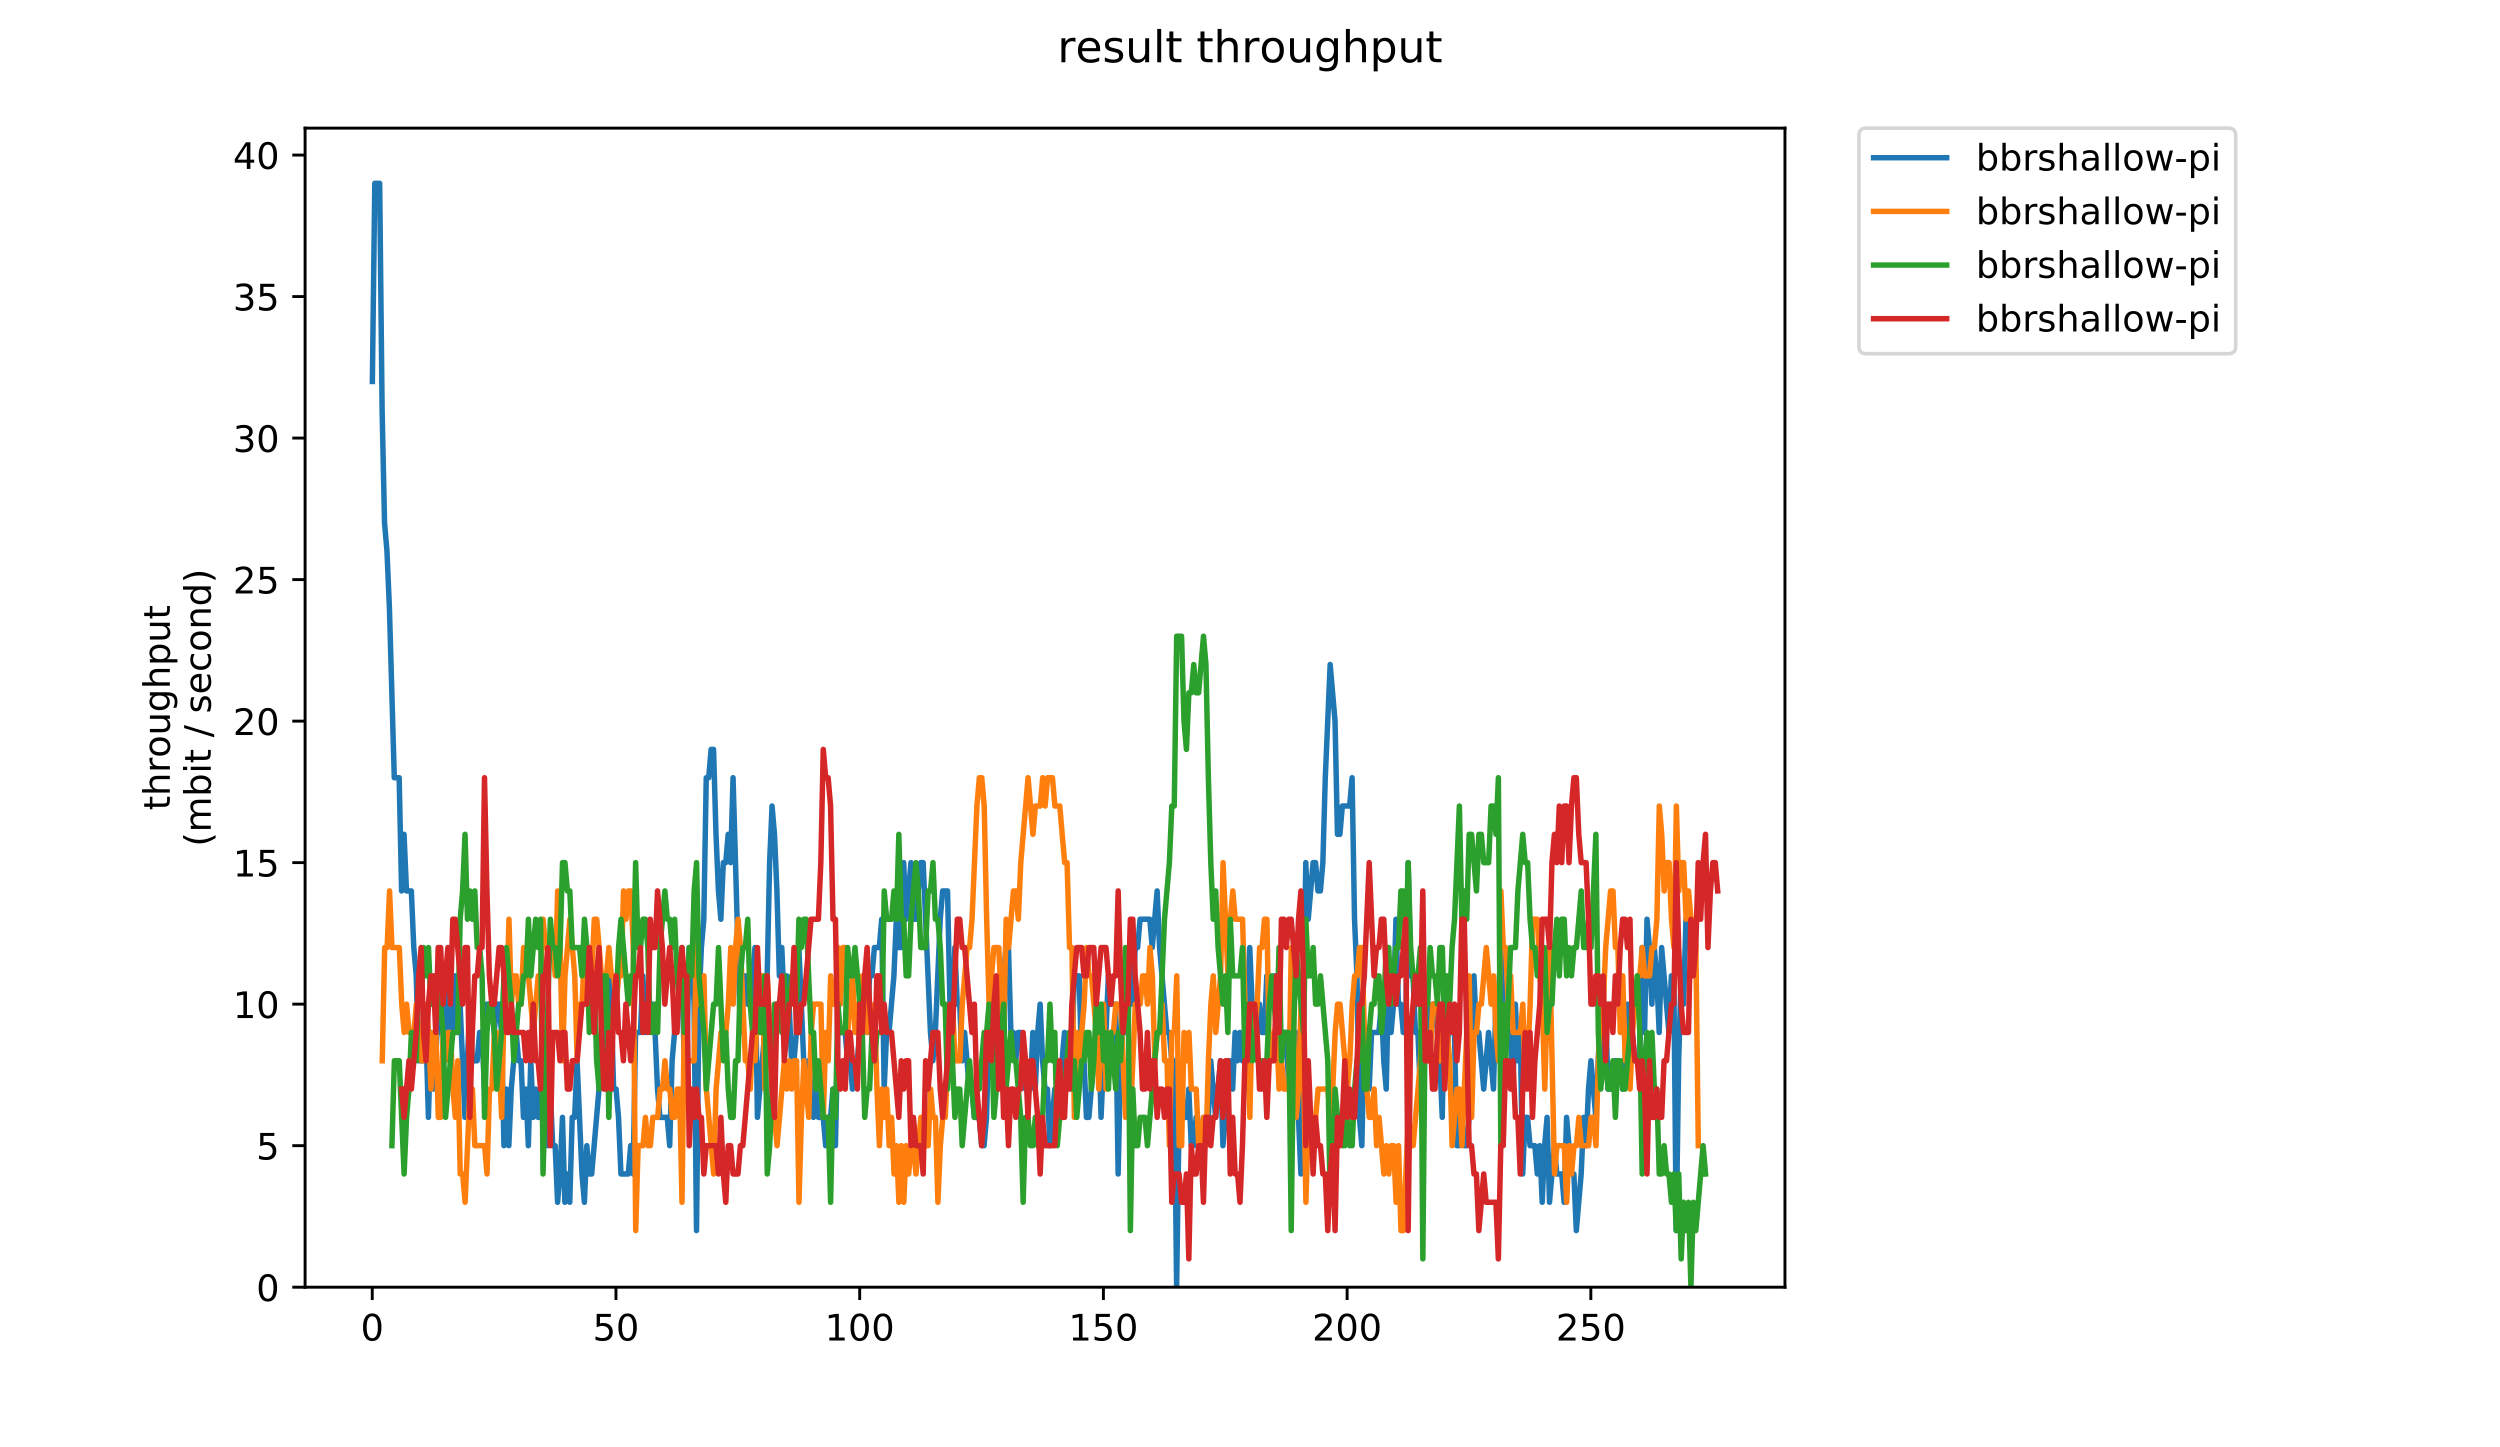 <?xml version="1.0" encoding="utf-8" standalone="no"?>
<!DOCTYPE svg PUBLIC "-//W3C//DTD SVG 1.1//EN"
  "http://www.w3.org/Graphics/SVG/1.1/DTD/svg11.dtd">
<!-- Created with matplotlib (https://matplotlib.org/) -->
<svg height="396pt" version="1.1" viewBox="0 0 684 396" width="684pt" xmlns="http://www.w3.org/2000/svg" xmlns:xlink="http://www.w3.org/1999/xlink">
 <defs>
  <style type="text/css">
*{stroke-linecap:butt;stroke-linejoin:round;}
  </style>
 </defs>
 <g id="figure_1">
  <g id="patch_1">
   <path d="M 0 396 
L 684 396 
L 684 0 
L 0 0 
z
" style="fill:#ffffff;"/>
  </g>
  <g id="axes_1">
   <g id="patch_2">
    <path d="M 83.472 352.174 
L 488.365 352.174 
L 488.365 35.062 
L 83.472 35.062 
z
" style="fill:#ffffff;"/>
   </g>
   <g id="matplotlib.axis_1">
    <g id="xtick_1">
     <g id="line2d_1">
      <defs>
       <path d="M 0 0 
L 0 3.5 
" id="mcedee15258" style="stroke:#000000;stroke-width:0.8;"/>
      </defs>
      <g>
       <use style="stroke:#000000;stroke-width:0.8;" x="101.85" xlink:href="#mcedee15258" y="352.174"/>
      </g>
     </g>
     <g id="text_1">
      <!-- 0 -->
      <defs>
       <path d="M 31.781 66.406 
Q 24.172 66.406 20.328 58.906 
Q 16.5 51.422 16.5 36.375 
Q 16.5 21.391 20.328 13.891 
Q 24.172 6.391 31.781 6.391 
Q 39.453 6.391 43.281 13.891 
Q 47.125 21.391 47.125 36.375 
Q 47.125 51.422 43.281 58.906 
Q 39.453 66.406 31.781 66.406 
z
M 31.781 74.219 
Q 44.047 74.219 50.516 64.516 
Q 56.984 54.828 56.984 36.375 
Q 56.984 17.969 50.516 8.266 
Q 44.047 -1.422 31.781 -1.422 
Q 19.531 -1.422 13.062 8.266 
Q 6.594 17.969 6.594 36.375 
Q 6.594 54.828 13.062 64.516 
Q 19.531 74.219 31.781 74.219 
z
" id="DejaVuSans-48"/>
      </defs>
      <g transform="translate(98.669 366.773)scale(0.1 -0.1)">
       <use xlink:href="#DejaVuSans-48"/>
      </g>
     </g>
    </g>
    <g id="xtick_2">
     <g id="line2d_2">
      <g>
       <use style="stroke:#000000;stroke-width:0.8;" x="168.53" xlink:href="#mcedee15258" y="352.174"/>
      </g>
     </g>
     <g id="text_2">
      <!-- 50 -->
      <defs>
       <path d="M 10.797 72.906 
L 49.516 72.906 
L 49.516 64.594 
L 19.828 64.594 
L 19.828 46.734 
Q 21.969 47.469 24.109 47.828 
Q 26.266 48.188 28.422 48.188 
Q 40.625 48.188 47.75 41.5 
Q 54.891 34.812 54.891 23.391 
Q 54.891 11.625 47.562 5.094 
Q 40.234 -1.422 26.906 -1.422 
Q 22.312 -1.422 17.547 -0.641 
Q 12.797 0.141 7.719 1.703 
L 7.719 11.625 
Q 12.109 9.234 16.797 8.062 
Q 21.484 6.891 26.703 6.891 
Q 35.156 6.891 40.078 11.328 
Q 45.016 15.766 45.016 23.391 
Q 45.016 31 40.078 35.438 
Q 35.156 39.891 26.703 39.891 
Q 22.75 39.891 18.812 39.016 
Q 14.891 38.141 10.797 36.281 
z
" id="DejaVuSans-53"/>
      </defs>
      <g transform="translate(162.168 366.773)scale(0.1 -0.1)">
       <use xlink:href="#DejaVuSans-53"/>
       <use x="63.623" xlink:href="#DejaVuSans-48"/>
      </g>
     </g>
    </g>
    <g id="xtick_3">
     <g id="line2d_3">
      <g>
       <use style="stroke:#000000;stroke-width:0.8;" x="235.211" xlink:href="#mcedee15258" y="352.174"/>
      </g>
     </g>
     <g id="text_3">
      <!-- 100 -->
      <defs>
       <path d="M 12.406 8.297 
L 28.516 8.297 
L 28.516 63.922 
L 10.984 60.406 
L 10.984 69.391 
L 28.422 72.906 
L 38.281 72.906 
L 38.281 8.297 
L 54.391 8.297 
L 54.391 0 
L 12.406 0 
z
" id="DejaVuSans-49"/>
      </defs>
      <g transform="translate(225.667 366.773)scale(0.1 -0.1)">
       <use xlink:href="#DejaVuSans-49"/>
       <use x="63.623" xlink:href="#DejaVuSans-48"/>
       <use x="127.246" xlink:href="#DejaVuSans-48"/>
      </g>
     </g>
    </g>
    <g id="xtick_4">
     <g id="line2d_4">
      <g>
       <use style="stroke:#000000;stroke-width:0.8;" x="301.891" xlink:href="#mcedee15258" y="352.174"/>
      </g>
     </g>
     <g id="text_4">
      <!-- 150 -->
      <g transform="translate(292.348 366.773)scale(0.1 -0.1)">
       <use xlink:href="#DejaVuSans-49"/>
       <use x="63.623" xlink:href="#DejaVuSans-53"/>
       <use x="127.246" xlink:href="#DejaVuSans-48"/>
      </g>
     </g>
    </g>
    <g id="xtick_5">
     <g id="line2d_5">
      <g>
       <use style="stroke:#000000;stroke-width:0.8;" x="368.572" xlink:href="#mcedee15258" y="352.174"/>
      </g>
     </g>
     <g id="text_5">
      <!-- 200 -->
      <defs>
       <path d="M 19.188 8.297 
L 53.609 8.297 
L 53.609 0 
L 7.328 0 
L 7.328 8.297 
Q 12.938 14.109 22.625 23.891 
Q 32.328 33.688 34.812 36.531 
Q 39.547 41.844 41.422 45.531 
Q 43.312 49.219 43.312 52.781 
Q 43.312 58.594 39.234 62.25 
Q 35.156 65.922 28.609 65.922 
Q 23.969 65.922 18.812 64.312 
Q 13.672 62.703 7.812 59.422 
L 7.812 69.391 
Q 13.766 71.781 18.938 73 
Q 24.125 74.219 28.422 74.219 
Q 39.75 74.219 46.484 68.547 
Q 53.219 62.891 53.219 53.422 
Q 53.219 48.922 51.531 44.891 
Q 49.859 40.875 45.406 35.406 
Q 44.188 33.984 37.641 27.219 
Q 31.109 20.453 19.188 8.297 
z
" id="DejaVuSans-50"/>
      </defs>
      <g transform="translate(359.028 366.773)scale(0.1 -0.1)">
       <use xlink:href="#DejaVuSans-50"/>
       <use x="63.623" xlink:href="#DejaVuSans-48"/>
       <use x="127.246" xlink:href="#DejaVuSans-48"/>
      </g>
     </g>
    </g>
    <g id="xtick_6">
     <g id="line2d_6">
      <g>
       <use style="stroke:#000000;stroke-width:0.8;" x="435.253" xlink:href="#mcedee15258" y="352.174"/>
      </g>
     </g>
     <g id="text_6">
      <!-- 250 -->
      <g transform="translate(425.709 366.773)scale(0.1 -0.1)">
       <use xlink:href="#DejaVuSans-50"/>
       <use x="63.623" xlink:href="#DejaVuSans-53"/>
       <use x="127.246" xlink:href="#DejaVuSans-48"/>
      </g>
     </g>
    </g>
   </g>
   <g id="matplotlib.axis_2">
    <g id="ytick_1">
     <g id="line2d_7">
      <defs>
       <path d="M 0 0 
L -3.5 0 
" id="m859e09f5b9" style="stroke:#000000;stroke-width:0.8;"/>
      </defs>
      <g>
       <use style="stroke:#000000;stroke-width:0.8;" x="83.472" xlink:href="#m859e09f5b9" y="352.174"/>
      </g>
     </g>
     <g id="text_7">
      <!-- 0 -->
      <g transform="translate(70.11 355.973)scale(0.1 -0.1)">
       <use xlink:href="#DejaVuSans-48"/>
      </g>
     </g>
    </g>
    <g id="ytick_2">
     <g id="line2d_8">
      <g>
       <use style="stroke:#000000;stroke-width:0.8;" x="83.472" xlink:href="#m859e09f5b9" y="313.455"/>
      </g>
     </g>
     <g id="text_8">
      <!-- 5 -->
      <g transform="translate(70.11 317.254)scale(0.1 -0.1)">
       <use xlink:href="#DejaVuSans-53"/>
      </g>
     </g>
    </g>
    <g id="ytick_3">
     <g id="line2d_9">
      <g>
       <use style="stroke:#000000;stroke-width:0.8;" x="83.472" xlink:href="#m859e09f5b9" y="274.735"/>
      </g>
     </g>
     <g id="text_9">
      <!-- 10 -->
      <g transform="translate(63.747 278.535)scale(0.1 -0.1)">
       <use xlink:href="#DejaVuSans-49"/>
       <use x="63.623" xlink:href="#DejaVuSans-48"/>
      </g>
     </g>
    </g>
    <g id="ytick_4">
     <g id="line2d_10">
      <g>
       <use style="stroke:#000000;stroke-width:0.8;" x="83.472" xlink:href="#m859e09f5b9" y="236.016"/>
      </g>
     </g>
     <g id="text_10">
      <!-- 15 -->
      <g transform="translate(63.747 239.815)scale(0.1 -0.1)">
       <use xlink:href="#DejaVuSans-49"/>
       <use x="63.623" xlink:href="#DejaVuSans-53"/>
      </g>
     </g>
    </g>
    <g id="ytick_5">
     <g id="line2d_11">
      <g>
       <use style="stroke:#000000;stroke-width:0.8;" x="83.472" xlink:href="#m859e09f5b9" y="197.297"/>
      </g>
     </g>
     <g id="text_11">
      <!-- 20 -->
      <g transform="translate(63.747 201.096)scale(0.1 -0.1)">
       <use xlink:href="#DejaVuSans-50"/>
       <use x="63.623" xlink:href="#DejaVuSans-48"/>
      </g>
     </g>
    </g>
    <g id="ytick_6">
     <g id="line2d_12">
      <g>
       <use style="stroke:#000000;stroke-width:0.8;" x="83.472" xlink:href="#m859e09f5b9" y="158.577"/>
      </g>
     </g>
     <g id="text_12">
      <!-- 25 -->
      <g transform="translate(63.747 162.377)scale(0.1 -0.1)">
       <use xlink:href="#DejaVuSans-50"/>
       <use x="63.623" xlink:href="#DejaVuSans-53"/>
      </g>
     </g>
    </g>
    <g id="ytick_7">
     <g id="line2d_13">
      <g>
       <use style="stroke:#000000;stroke-width:0.8;" x="83.472" xlink:href="#m859e09f5b9" y="119.858"/>
      </g>
     </g>
     <g id="text_13">
      <!-- 30 -->
      <defs>
       <path d="M 40.578 39.312 
Q 47.656 37.797 51.625 33 
Q 55.609 28.219 55.609 21.188 
Q 55.609 10.406 48.188 4.484 
Q 40.766 -1.422 27.094 -1.422 
Q 22.516 -1.422 17.656 -0.516 
Q 12.797 0.391 7.625 2.203 
L 7.625 11.719 
Q 11.719 9.328 16.594 8.109 
Q 21.484 6.891 26.812 6.891 
Q 36.078 6.891 40.938 10.547 
Q 45.797 14.203 45.797 21.188 
Q 45.797 27.641 41.281 31.266 
Q 36.766 34.906 28.719 34.906 
L 20.219 34.906 
L 20.219 43.016 
L 29.109 43.016 
Q 36.375 43.016 40.234 45.922 
Q 44.094 48.828 44.094 54.297 
Q 44.094 59.906 40.109 62.906 
Q 36.141 65.922 28.719 65.922 
Q 24.656 65.922 20.016 65.031 
Q 15.375 64.156 9.812 62.312 
L 9.812 71.094 
Q 15.438 72.656 20.344 73.438 
Q 25.25 74.219 29.594 74.219 
Q 40.828 74.219 47.359 69.109 
Q 53.906 64.016 53.906 55.328 
Q 53.906 49.266 50.438 45.094 
Q 46.969 40.922 40.578 39.312 
z
" id="DejaVuSans-51"/>
      </defs>
      <g transform="translate(63.747 123.657)scale(0.1 -0.1)">
       <use xlink:href="#DejaVuSans-51"/>
       <use x="63.623" xlink:href="#DejaVuSans-48"/>
      </g>
     </g>
    </g>
    <g id="ytick_8">
     <g id="line2d_14">
      <g>
       <use style="stroke:#000000;stroke-width:0.8;" x="83.472" xlink:href="#m859e09f5b9" y="81.139"/>
      </g>
     </g>
     <g id="text_14">
      <!-- 35 -->
      <g transform="translate(63.747 84.938)scale(0.1 -0.1)">
       <use xlink:href="#DejaVuSans-51"/>
       <use x="63.623" xlink:href="#DejaVuSans-53"/>
      </g>
     </g>
    </g>
    <g id="ytick_9">
     <g id="line2d_15">
      <g>
       <use style="stroke:#000000;stroke-width:0.8;" x="83.472" xlink:href="#m859e09f5b9" y="42.419"/>
      </g>
     </g>
     <g id="text_15">
      <!-- 40 -->
      <defs>
       <path d="M 37.797 64.312 
L 12.891 25.391 
L 37.797 25.391 
z
M 35.203 72.906 
L 47.609 72.906 
L 47.609 25.391 
L 58.016 25.391 
L 58.016 17.188 
L 47.609 17.188 
L 47.609 0 
L 37.797 0 
L 37.797 17.188 
L 4.891 17.188 
L 4.891 26.703 
z
" id="DejaVuSans-52"/>
      </defs>
      <g transform="translate(63.747 46.218)scale(0.1 -0.1)">
       <use xlink:href="#DejaVuSans-52"/>
       <use x="63.623" xlink:href="#DejaVuSans-48"/>
      </g>
     </g>
    </g>
    <g id="text_16">
     <!-- throughput -->
     <defs>
      <path d="M 18.312 70.219 
L 18.312 54.688 
L 36.812 54.688 
L 36.812 47.703 
L 18.312 47.703 
L 18.312 18.016 
Q 18.312 11.328 20.141 9.422 
Q 21.969 7.516 27.594 7.516 
L 36.812 7.516 
L 36.812 0 
L 27.594 0 
Q 17.188 0 13.234 3.875 
Q 9.281 7.766 9.281 18.016 
L 9.281 47.703 
L 2.688 47.703 
L 2.688 54.688 
L 9.281 54.688 
L 9.281 70.219 
z
" id="DejaVuSans-116"/>
      <path d="M 54.891 33.016 
L 54.891 0 
L 45.906 0 
L 45.906 32.719 
Q 45.906 40.484 42.875 44.328 
Q 39.844 48.188 33.797 48.188 
Q 26.516 48.188 22.312 43.547 
Q 18.109 38.922 18.109 30.906 
L 18.109 0 
L 9.078 0 
L 9.078 75.984 
L 18.109 75.984 
L 18.109 46.188 
Q 21.344 51.125 25.703 53.562 
Q 30.078 56 35.797 56 
Q 45.219 56 50.047 50.172 
Q 54.891 44.344 54.891 33.016 
z
" id="DejaVuSans-104"/>
      <path d="M 41.109 46.297 
Q 39.594 47.172 37.812 47.578 
Q 36.031 48 33.891 48 
Q 26.266 48 22.188 43.047 
Q 18.109 38.094 18.109 28.812 
L 18.109 0 
L 9.078 0 
L 9.078 54.688 
L 18.109 54.688 
L 18.109 46.188 
Q 20.953 51.172 25.484 53.578 
Q 30.031 56 36.531 56 
Q 37.453 56 38.578 55.875 
Q 39.703 55.766 41.062 55.516 
z
" id="DejaVuSans-114"/>
      <path d="M 30.609 48.391 
Q 23.391 48.391 19.188 42.75 
Q 14.984 37.109 14.984 27.297 
Q 14.984 17.484 19.156 11.844 
Q 23.344 6.203 30.609 6.203 
Q 37.797 6.203 41.984 11.859 
Q 46.188 17.531 46.188 27.297 
Q 46.188 37.016 41.984 42.703 
Q 37.797 48.391 30.609 48.391 
z
M 30.609 56 
Q 42.328 56 49.016 48.375 
Q 55.719 40.766 55.719 27.297 
Q 55.719 13.875 49.016 6.219 
Q 42.328 -1.422 30.609 -1.422 
Q 18.844 -1.422 12.172 6.219 
Q 5.516 13.875 5.516 27.297 
Q 5.516 40.766 12.172 48.375 
Q 18.844 56 30.609 56 
z
" id="DejaVuSans-111"/>
      <path d="M 8.5 21.578 
L 8.5 54.688 
L 17.484 54.688 
L 17.484 21.922 
Q 17.484 14.156 20.5 10.266 
Q 23.531 6.391 29.594 6.391 
Q 36.859 6.391 41.078 11.031 
Q 45.312 15.672 45.312 23.688 
L 45.312 54.688 
L 54.297 54.688 
L 54.297 0 
L 45.312 0 
L 45.312 8.406 
Q 42.047 3.422 37.719 1 
Q 33.406 -1.422 27.688 -1.422 
Q 18.266 -1.422 13.375 4.438 
Q 8.5 10.297 8.5 21.578 
z
M 31.109 56 
z
" id="DejaVuSans-117"/>
      <path d="M 45.406 27.984 
Q 45.406 37.75 41.375 43.109 
Q 37.359 48.484 30.078 48.484 
Q 22.859 48.484 18.828 43.109 
Q 14.797 37.75 14.797 27.984 
Q 14.797 18.266 18.828 12.891 
Q 22.859 7.516 30.078 7.516 
Q 37.359 7.516 41.375 12.891 
Q 45.406 18.266 45.406 27.984 
z
M 54.391 6.781 
Q 54.391 -7.172 48.188 -13.984 
Q 42 -20.797 29.203 -20.797 
Q 24.469 -20.797 20.266 -20.094 
Q 16.062 -19.391 12.109 -17.922 
L 12.109 -9.188 
Q 16.062 -11.328 19.922 -12.344 
Q 23.781 -13.375 27.781 -13.375 
Q 36.625 -13.375 41.016 -8.766 
Q 45.406 -4.156 45.406 5.172 
L 45.406 9.625 
Q 42.625 4.781 38.281 2.391 
Q 33.938 0 27.875 0 
Q 17.828 0 11.672 7.656 
Q 5.516 15.328 5.516 27.984 
Q 5.516 40.672 11.672 48.328 
Q 17.828 56 27.875 56 
Q 33.938 56 38.281 53.609 
Q 42.625 51.219 45.406 46.391 
L 45.406 54.688 
L 54.391 54.688 
z
" id="DejaVuSans-103"/>
      <path d="M 18.109 8.203 
L 18.109 -20.797 
L 9.078 -20.797 
L 9.078 54.688 
L 18.109 54.688 
L 18.109 46.391 
Q 20.953 51.266 25.266 53.625 
Q 29.594 56 35.594 56 
Q 45.562 56 51.781 48.094 
Q 58.016 40.188 58.016 27.297 
Q 58.016 14.406 51.781 6.484 
Q 45.562 -1.422 35.594 -1.422 
Q 29.594 -1.422 25.266 0.953 
Q 20.953 3.328 18.109 8.203 
z
M 48.688 27.297 
Q 48.688 37.203 44.609 42.844 
Q 40.531 48.484 33.406 48.484 
Q 26.266 48.484 22.188 42.844 
Q 18.109 37.203 18.109 27.297 
Q 18.109 17.391 22.188 11.75 
Q 26.266 6.109 33.406 6.109 
Q 40.531 6.109 44.609 11.75 
Q 48.688 17.391 48.688 27.297 
z
" id="DejaVuSans-112"/>
     </defs>
     <g transform="translate(46.47 221.675)rotate(-90)scale(0.1 -0.1)">
      <use xlink:href="#DejaVuSans-116"/>
      <use x="39.209" xlink:href="#DejaVuSans-104"/>
      <use x="102.588" xlink:href="#DejaVuSans-114"/>
      <use x="143.67" xlink:href="#DejaVuSans-111"/>
      <use x="204.852" xlink:href="#DejaVuSans-117"/>
      <use x="268.23" xlink:href="#DejaVuSans-103"/>
      <use x="331.707" xlink:href="#DejaVuSans-104"/>
      <use x="395.086" xlink:href="#DejaVuSans-112"/>
      <use x="458.562" xlink:href="#DejaVuSans-117"/>
      <use x="521.941" xlink:href="#DejaVuSans-116"/>
     </g>
     <!-- (mbit / second) -->
     <defs>
      <path d="M 31 75.875 
Q 24.469 64.656 21.281 53.656 
Q 18.109 42.672 18.109 31.391 
Q 18.109 20.125 21.312 9.062 
Q 24.516 -2 31 -13.188 
L 23.188 -13.188 
Q 15.875 -1.703 12.234 9.375 
Q 8.594 20.453 8.594 31.391 
Q 8.594 42.281 12.203 53.312 
Q 15.828 64.359 23.188 75.875 
z
" id="DejaVuSans-40"/>
      <path d="M 52 44.188 
Q 55.375 50.25 60.062 53.125 
Q 64.75 56 71.094 56 
Q 79.641 56 84.281 50.016 
Q 88.922 44.047 88.922 33.016 
L 88.922 0 
L 79.891 0 
L 79.891 32.719 
Q 79.891 40.578 77.094 44.375 
Q 74.312 48.188 68.609 48.188 
Q 61.625 48.188 57.562 43.547 
Q 53.516 38.922 53.516 30.906 
L 53.516 0 
L 44.484 0 
L 44.484 32.719 
Q 44.484 40.625 41.703 44.406 
Q 38.922 48.188 33.109 48.188 
Q 26.219 48.188 22.156 43.531 
Q 18.109 38.875 18.109 30.906 
L 18.109 0 
L 9.078 0 
L 9.078 54.688 
L 18.109 54.688 
L 18.109 46.188 
Q 21.188 51.219 25.484 53.609 
Q 29.781 56 35.688 56 
Q 41.656 56 45.828 52.969 
Q 50 49.953 52 44.188 
z
" id="DejaVuSans-109"/>
      <path d="M 48.688 27.297 
Q 48.688 37.203 44.609 42.844 
Q 40.531 48.484 33.406 48.484 
Q 26.266 48.484 22.188 42.844 
Q 18.109 37.203 18.109 27.297 
Q 18.109 17.391 22.188 11.75 
Q 26.266 6.109 33.406 6.109 
Q 40.531 6.109 44.609 11.75 
Q 48.688 17.391 48.688 27.297 
z
M 18.109 46.391 
Q 20.953 51.266 25.266 53.625 
Q 29.594 56 35.594 56 
Q 45.562 56 51.781 48.094 
Q 58.016 40.188 58.016 27.297 
Q 58.016 14.406 51.781 6.484 
Q 45.562 -1.422 35.594 -1.422 
Q 29.594 -1.422 25.266 0.953 
Q 20.953 3.328 18.109 8.203 
L 18.109 0 
L 9.078 0 
L 9.078 75.984 
L 18.109 75.984 
z
" id="DejaVuSans-98"/>
      <path d="M 9.422 54.688 
L 18.406 54.688 
L 18.406 0 
L 9.422 0 
z
M 9.422 75.984 
L 18.406 75.984 
L 18.406 64.594 
L 9.422 64.594 
z
" id="DejaVuSans-105"/>
      <path id="DejaVuSans-32"/>
      <path d="M 25.391 72.906 
L 33.688 72.906 
L 8.297 -9.281 
L 0 -9.281 
z
" id="DejaVuSans-47"/>
      <path d="M 44.281 53.078 
L 44.281 44.578 
Q 40.484 46.531 36.375 47.5 
Q 32.281 48.484 27.875 48.484 
Q 21.188 48.484 17.844 46.438 
Q 14.5 44.391 14.5 40.281 
Q 14.5 37.156 16.891 35.375 
Q 19.281 33.594 26.516 31.984 
L 29.594 31.297 
Q 39.156 29.25 43.188 25.516 
Q 47.219 21.781 47.219 15.094 
Q 47.219 7.469 41.188 3.016 
Q 35.156 -1.422 24.609 -1.422 
Q 20.219 -1.422 15.453 -0.562 
Q 10.688 0.297 5.422 2 
L 5.422 11.281 
Q 10.406 8.688 15.234 7.391 
Q 20.062 6.109 24.812 6.109 
Q 31.156 6.109 34.562 8.281 
Q 37.984 10.453 37.984 14.406 
Q 37.984 18.062 35.516 20.016 
Q 33.062 21.969 24.703 23.781 
L 21.578 24.516 
Q 13.234 26.266 9.516 29.906 
Q 5.812 33.547 5.812 39.891 
Q 5.812 47.609 11.281 51.797 
Q 16.75 56 26.812 56 
Q 31.781 56 36.172 55.266 
Q 40.578 54.547 44.281 53.078 
z
" id="DejaVuSans-115"/>
      <path d="M 56.203 29.594 
L 56.203 25.203 
L 14.891 25.203 
Q 15.484 15.922 20.484 11.062 
Q 25.484 6.203 34.422 6.203 
Q 39.594 6.203 44.453 7.469 
Q 49.312 8.734 54.109 11.281 
L 54.109 2.781 
Q 49.266 0.734 44.188 -0.344 
Q 39.109 -1.422 33.891 -1.422 
Q 20.797 -1.422 13.156 6.188 
Q 5.516 13.812 5.516 26.812 
Q 5.516 40.234 12.766 48.109 
Q 20.016 56 32.328 56 
Q 43.359 56 49.781 48.891 
Q 56.203 41.797 56.203 29.594 
z
M 47.219 32.234 
Q 47.125 39.594 43.094 43.984 
Q 39.062 48.391 32.422 48.391 
Q 24.906 48.391 20.391 44.141 
Q 15.875 39.891 15.188 32.172 
z
" id="DejaVuSans-101"/>
      <path d="M 48.781 52.594 
L 48.781 44.188 
Q 44.969 46.297 41.141 47.344 
Q 37.312 48.391 33.406 48.391 
Q 24.656 48.391 19.812 42.844 
Q 14.984 37.312 14.984 27.297 
Q 14.984 17.281 19.812 11.734 
Q 24.656 6.203 33.406 6.203 
Q 37.312 6.203 41.141 7.25 
Q 44.969 8.297 48.781 10.406 
L 48.781 2.094 
Q 45.016 0.344 40.984 -0.531 
Q 36.969 -1.422 32.422 -1.422 
Q 20.062 -1.422 12.781 6.344 
Q 5.516 14.109 5.516 27.297 
Q 5.516 40.672 12.859 48.328 
Q 20.219 56 33.016 56 
Q 37.156 56 41.109 55.141 
Q 45.062 54.297 48.781 52.594 
z
" id="DejaVuSans-99"/>
      <path d="M 54.891 33.016 
L 54.891 0 
L 45.906 0 
L 45.906 32.719 
Q 45.906 40.484 42.875 44.328 
Q 39.844 48.188 33.797 48.188 
Q 26.516 48.188 22.312 43.547 
Q 18.109 38.922 18.109 30.906 
L 18.109 0 
L 9.078 0 
L 9.078 54.688 
L 18.109 54.688 
L 18.109 46.188 
Q 21.344 51.125 25.703 53.562 
Q 30.078 56 35.797 56 
Q 45.219 56 50.047 50.172 
Q 54.891 44.344 54.891 33.016 
z
" id="DejaVuSans-110"/>
      <path d="M 45.406 46.391 
L 45.406 75.984 
L 54.391 75.984 
L 54.391 0 
L 45.406 0 
L 45.406 8.203 
Q 42.578 3.328 38.25 0.953 
Q 33.938 -1.422 27.875 -1.422 
Q 17.969 -1.422 11.734 6.484 
Q 5.516 14.406 5.516 27.297 
Q 5.516 40.188 11.734 48.094 
Q 17.969 56 27.875 56 
Q 33.938 56 38.25 53.625 
Q 42.578 51.266 45.406 46.391 
z
M 14.797 27.297 
Q 14.797 17.391 18.875 11.75 
Q 22.953 6.109 30.078 6.109 
Q 37.203 6.109 41.297 11.75 
Q 45.406 17.391 45.406 27.297 
Q 45.406 37.203 41.297 42.844 
Q 37.203 48.484 30.078 48.484 
Q 22.953 48.484 18.875 42.844 
Q 14.797 37.203 14.797 27.297 
z
" id="DejaVuSans-100"/>
      <path d="M 8.016 75.875 
L 15.828 75.875 
Q 23.141 64.359 26.781 53.312 
Q 30.422 42.281 30.422 31.391 
Q 30.422 20.453 26.781 9.375 
Q 23.141 -1.703 15.828 -13.188 
L 8.016 -13.188 
Q 14.5 -2 17.703 9.062 
Q 20.906 20.125 20.906 31.391 
Q 20.906 42.672 17.703 53.656 
Q 14.5 64.656 8.016 75.875 
z
" id="DejaVuSans-41"/>
     </defs>
     <g transform="translate(57.668 231.609)rotate(-90)scale(0.1 -0.1)">
      <use xlink:href="#DejaVuSans-40"/>
      <use x="39.014" xlink:href="#DejaVuSans-109"/>
      <use x="136.426" xlink:href="#DejaVuSans-98"/>
      <use x="199.902" xlink:href="#DejaVuSans-105"/>
      <use x="227.686" xlink:href="#DejaVuSans-116"/>
      <use x="266.895" xlink:href="#DejaVuSans-32"/>
      <use x="298.682" xlink:href="#DejaVuSans-47"/>
      <use x="332.373" xlink:href="#DejaVuSans-32"/>
      <use x="364.16" xlink:href="#DejaVuSans-115"/>
      <use x="416.26" xlink:href="#DejaVuSans-101"/>
      <use x="477.783" xlink:href="#DejaVuSans-99"/>
      <use x="532.764" xlink:href="#DejaVuSans-111"/>
      <use x="593.945" xlink:href="#DejaVuSans-110"/>
      <use x="657.324" xlink:href="#DejaVuSans-100"/>
      <use x="720.801" xlink:href="#DejaVuSans-41"/>
     </g>
    </g>
   </g>
   <g id="line2d_16">
    <path clip-path="url(#pafa7292b62)" d="M 101.877 104.37 
L 102.543 50.163 
L 103.877 50.163 
L 104.544 112.114 
L 105.211 143.09 
L 105.877 150.833 
L 106.544 166.321 
L 107.878 212.784 
L 109.211 212.784 
L 109.878 243.76 
L 110.545 228.272 
L 111.212 243.76 
L 112.545 243.76 
L 113.212 259.248 
L 113.879 266.992 
L 114.546 290.223 
L 115.879 290.223 
L 116.546 282.479 
L 117.213 305.711 
L 117.88 282.479 
L 118.547 297.967 
L 119.214 290.223 
L 119.88 274.735 
L 120.547 282.479 
L 121.214 282.479 
L 121.881 266.992 
L 122.548 282.479 
L 123.214 274.735 
L 123.881 282.479 
L 124.548 266.992 
L 125.215 282.479 
L 125.882 274.735 
L 127.215 305.711 
L 128.549 274.735 
L 129.216 290.223 
L 130.549 290.223 
L 131.216 282.479 
L 131.883 282.479 
L 132.55 297.967 
L 133.216 274.735 
L 134.55 274.735 
L 135.217 282.479 
L 135.884 274.735 
L 136.55 274.735 
L 137.217 282.479 
L 137.884 313.455 
L 138.551 297.967 
L 139.218 313.455 
L 139.884 297.967 
L 141.218 282.479 
L 141.885 290.223 
L 142.552 290.223 
L 143.218 305.711 
L 143.885 297.967 
L 144.552 313.455 
L 145.219 290.223 
L 145.886 305.711 
L 146.553 297.967 
L 147.219 305.711 
L 147.886 305.711 
L 148.553 282.479 
L 149.22 290.223 
L 149.887 313.455 
L 150.553 297.967 
L 151.22 313.455 
L 151.887 313.455 
L 152.554 328.943 
L 153.221 321.199 
L 153.887 305.711 
L 154.554 328.943 
L 155.221 321.199 
L 155.888 328.943 
L 156.555 305.711 
L 157.221 305.711 
L 157.888 290.223 
L 159.222 321.199 
L 159.889 328.943 
L 160.555 313.455 
L 161.222 321.199 
L 161.889 321.199 
L 165.223 282.479 
L 165.89 282.479 
L 166.557 266.992 
L 167.223 274.735 
L 167.89 297.967 
L 168.557 297.967 
L 169.224 305.711 
L 169.891 321.199 
L 171.891 321.199 
L 172.558 313.455 
L 173.225 321.199 
L 173.892 282.479 
L 175.225 282.479 
L 175.892 266.992 
L 176.559 282.479 
L 177.226 274.735 
L 178.559 274.735 
L 179.226 282.479 
L 179.893 297.967 
L 180.56 305.711 
L 182.56 305.711 
L 183.227 313.455 
L 183.894 290.223 
L 185.227 274.735 
L 185.894 274.735 
L 186.561 266.992 
L 187.228 290.223 
L 187.894 290.223 
L 188.561 259.248 
L 189.228 259.248 
L 189.895 274.735 
L 190.562 336.686 
L 191.228 274.735 
L 191.895 259.248 
L 192.562 251.504 
L 193.229 212.784 
L 193.896 212.784 
L 194.563 205.041 
L 195.229 205.041 
L 195.896 228.272 
L 196.563 243.76 
L 197.23 251.504 
L 197.897 236.016 
L 198.563 236.016 
L 199.23 228.272 
L 199.897 236.016 
L 200.564 212.784 
L 202.564 282.479 
L 203.898 266.992 
L 204.565 274.735 
L 205.231 274.735 
L 206.565 259.248 
L 207.232 305.711 
L 209.232 282.479 
L 209.899 266.992 
L 210.566 236.016 
L 211.233 220.528 
L 211.899 228.272 
L 212.566 243.76 
L 213.233 266.992 
L 213.9 259.248 
L 214.567 274.735 
L 215.233 266.992 
L 215.9 274.735 
L 216.567 290.223 
L 217.234 290.223 
L 217.901 282.479 
L 218.567 259.248 
L 219.901 290.223 
L 220.568 297.967 
L 221.235 290.223 
L 222.568 305.711 
L 223.235 297.967 
L 223.902 305.711 
L 225.236 305.711 
L 225.902 313.455 
L 226.569 305.711 
L 227.236 305.711 
L 227.903 297.967 
L 228.57 313.455 
L 229.236 282.479 
L 231.237 282.479 
L 231.904 290.223 
L 232.57 290.223 
L 233.237 297.967 
L 233.904 290.223 
L 234.571 290.223 
L 235.238 282.479 
L 235.904 282.479 
L 236.571 274.735 
L 237.238 282.479 
L 237.905 266.992 
L 238.572 266.992 
L 239.238 259.248 
L 240.572 259.248 
L 241.239 251.504 
L 241.906 297.967 
L 242.572 282.479 
L 243.239 282.479 
L 244.573 266.992 
L 245.24 251.504 
L 245.907 259.248 
L 246.573 259.248 
L 247.24 236.016 
L 247.907 251.504 
L 249.241 236.016 
L 249.907 251.504 
L 250.574 251.504 
L 251.908 236.016 
L 252.575 236.016 
L 254.575 282.479 
L 255.242 290.223 
L 255.909 282.479 
L 257.242 251.504 
L 257.909 243.76 
L 259.243 243.76 
L 259.909 274.735 
L 260.576 282.479 
L 261.243 259.248 
L 261.91 274.735 
L 262.577 274.735 
L 263.243 290.223 
L 263.91 282.479 
L 265.244 297.967 
L 265.911 297.967 
L 266.577 305.711 
L 267.911 305.711 
L 268.578 313.455 
L 269.245 313.455 
L 269.912 305.711 
L 270.578 282.479 
L 271.245 274.735 
L 271.912 274.735 
L 272.579 290.223 
L 273.246 282.479 
L 273.912 282.479 
L 274.579 266.992 
L 275.246 259.248 
L 275.913 259.248 
L 276.58 282.479 
L 277.246 282.479 
L 277.913 290.223 
L 278.58 282.479 
L 279.247 282.479 
L 280.58 297.967 
L 281.914 297.967 
L 282.581 282.479 
L 283.248 297.967 
L 283.914 282.479 
L 284.581 274.735 
L 285.248 290.223 
L 285.915 297.967 
L 286.582 297.967 
L 287.248 313.455 
L 288.582 297.967 
L 289.916 297.967 
L 291.249 282.479 
L 291.916 297.967 
L 292.583 282.479 
L 293.25 290.223 
L 293.916 266.992 
L 295.25 266.992 
L 295.917 290.223 
L 296.584 290.223 
L 297.251 305.711 
L 297.917 305.711 
L 299.251 290.223 
L 299.918 290.223 
L 300.585 282.479 
L 301.251 305.711 
L 301.918 290.223 
L 302.585 282.479 
L 303.252 266.992 
L 303.919 274.735 
L 305.252 274.735 
L 305.919 321.199 
L 306.586 290.223 
L 307.253 266.992 
L 307.919 282.479 
L 308.586 282.479 
L 309.253 259.248 
L 309.92 274.735 
L 310.587 259.248 
L 311.253 259.248 
L 311.92 251.504 
L 314.587 251.504 
L 315.254 259.248 
L 316.588 243.76 
L 317.255 259.248 
L 319.255 282.479 
L 319.922 282.479 
L 320.589 290.223 
L 321.256 290.223 
L 321.922 352.174 
L 322.589 305.711 
L 324.59 305.711 
L 325.256 297.967 
L 325.923 313.455 
L 326.59 313.455 
L 327.257 305.711 
L 327.924 313.455 
L 328.59 313.455 
L 329.257 305.711 
L 329.924 313.455 
L 330.591 305.711 
L 331.258 290.223 
L 332.591 305.711 
L 333.925 290.223 
L 334.592 313.455 
L 335.258 305.711 
L 335.925 290.223 
L 336.592 290.223 
L 337.259 297.967 
L 337.926 282.479 
L 338.592 290.223 
L 339.259 282.479 
L 339.926 290.223 
L 341.26 274.735 
L 341.926 259.248 
L 342.593 274.735 
L 344.594 274.735 
L 345.26 282.479 
L 345.927 282.479 
L 346.594 266.992 
L 347.261 266.992 
L 347.928 274.735 
L 348.595 266.992 
L 349.261 282.479 
L 349.928 290.223 
L 350.595 290.223 
L 351.262 282.479 
L 351.929 282.479 
L 352.595 297.967 
L 353.262 274.735 
L 353.929 290.223 
L 354.596 282.479 
L 355.263 305.711 
L 355.929 321.199 
L 356.596 282.479 
L 357.263 236.016 
L 357.93 251.504 
L 359.263 236.016 
L 359.93 236.016 
L 360.597 243.76 
L 361.264 243.76 
L 361.931 236.016 
L 362.597 212.784 
L 363.931 181.809 
L 365.265 197.297 
L 365.931 228.272 
L 366.598 228.272 
L 367.265 220.528 
L 369.265 220.528 
L 369.932 212.784 
L 370.599 251.504 
L 371.266 266.992 
L 371.933 305.711 
L 372.6 313.455 
L 373.266 282.479 
L 373.933 297.967 
L 374.6 297.967 
L 375.267 282.479 
L 377.267 282.479 
L 377.934 274.735 
L 378.601 290.223 
L 379.268 297.967 
L 379.934 266.992 
L 380.601 282.479 
L 381.268 274.735 
L 381.935 251.504 
L 382.602 274.735 
L 383.268 274.735 
L 383.935 282.479 
L 384.602 282.479 
L 385.269 236.016 
L 385.936 266.992 
L 386.602 266.992 
L 387.269 282.479 
L 387.936 282.479 
L 388.603 297.967 
L 389.27 266.992 
L 389.936 274.735 
L 390.603 274.735 
L 391.27 282.479 
L 391.937 274.735 
L 392.604 274.735 
L 393.937 290.223 
L 394.604 305.711 
L 395.271 266.992 
L 395.938 290.223 
L 396.605 274.735 
L 397.271 282.479 
L 397.938 282.479 
L 398.605 313.455 
L 399.272 313.455 
L 399.939 305.711 
L 400.605 313.455 
L 401.272 313.455 
L 401.939 305.711 
L 402.606 282.479 
L 403.273 266.992 
L 403.939 282.479 
L 404.606 282.479 
L 405.94 297.967 
L 407.273 282.479 
L 408.607 297.967 
L 409.274 274.735 
L 409.941 274.735 
L 410.607 259.248 
L 411.274 274.735 
L 411.941 274.735 
L 412.608 282.479 
L 413.275 282.479 
L 413.941 297.967 
L 414.608 274.735 
L 415.275 290.223 
L 415.942 282.479 
L 416.609 321.199 
L 417.275 305.711 
L 417.942 305.711 
L 418.609 313.455 
L 419.943 313.455 
L 420.609 321.199 
L 421.276 313.455 
L 421.943 328.943 
L 422.61 313.455 
L 423.277 305.711 
L 423.944 328.943 
L 425.277 313.455 
L 425.944 321.199 
L 427.278 321.199 
L 427.944 328.943 
L 428.611 305.711 
L 429.945 321.199 
L 430.612 321.199 
L 431.278 336.686 
L 432.612 321.199 
L 433.279 305.711 
L 433.946 313.455 
L 434.612 297.967 
L 435.279 290.223 
L 436.613 305.711 
L 437.946 274.735 
L 438.613 290.223 
L 439.28 274.735 
L 439.947 297.967 
L 441.28 297.967 
L 441.947 290.223 
L 443.281 290.223 
L 443.948 297.967 
L 444.614 290.223 
L 445.281 274.735 
L 445.948 290.223 
L 446.615 282.479 
L 447.282 290.223 
L 448.615 290.223 
L 449.282 259.248 
L 449.949 282.479 
L 450.616 251.504 
L 451.283 259.248 
L 451.949 274.735 
L 452.616 259.248 
L 453.283 266.992 
L 453.95 282.479 
L 454.617 259.248 
L 456.617 282.479 
L 457.284 266.992 
L 457.951 266.992 
L 458.617 336.686 
L 459.284 290.223 
L 459.951 266.992 
L 460.618 274.735 
L 461.285 251.504 
L 461.951 259.248 
L 461.951 259.248 
" style="fill:none;stroke:#1f77b4;stroke-linecap:square;stroke-width:1.5;"/>
   </g>
   <g id="line2d_17">
    <path clip-path="url(#pafa7292b62)" d="M 104.58 290.223 
L 105.247 259.248 
L 105.913 259.248 
L 106.58 243.76 
L 107.247 259.248 
L 109.247 259.248 
L 109.914 274.735 
L 110.581 282.479 
L 111.248 274.735 
L 111.915 282.479 
L 113.248 282.479 
L 113.915 274.735 
L 115.249 290.223 
L 115.915 290.223 
L 116.582 274.735 
L 117.249 282.479 
L 117.916 297.967 
L 118.583 282.479 
L 119.25 282.479 
L 119.916 305.711 
L 120.583 305.711 
L 121.25 282.479 
L 121.917 290.223 
L 122.584 282.479 
L 123.25 282.479 
L 123.917 297.967 
L 124.584 305.711 
L 125.251 290.223 
L 125.918 321.199 
L 126.584 321.199 
L 127.251 328.943 
L 128.585 297.967 
L 129.252 297.967 
L 129.918 313.455 
L 132.586 313.455 
L 133.252 321.199 
L 133.919 297.967 
L 134.586 297.967 
L 135.253 282.479 
L 135.92 282.479 
L 136.586 290.223 
L 137.253 305.711 
L 137.92 274.735 
L 138.587 274.735 
L 139.254 251.504 
L 139.92 274.735 
L 140.587 266.992 
L 141.254 266.992 
L 141.921 274.735 
L 142.588 274.735 
L 143.255 259.248 
L 143.921 266.992 
L 144.588 266.992 
L 145.922 282.479 
L 147.255 266.992 
L 147.922 266.992 
L 148.589 251.504 
L 149.256 259.248 
L 151.256 259.248 
L 151.923 266.992 
L 152.59 243.76 
L 153.257 259.248 
L 153.923 290.223 
L 154.59 266.992 
L 155.924 251.504 
L 157.257 266.992 
L 157.924 290.223 
L 158.591 274.735 
L 159.258 274.735 
L 159.925 259.248 
L 160.591 266.992 
L 161.258 259.248 
L 161.925 266.992 
L 162.592 251.504 
L 163.259 251.504 
L 164.592 266.992 
L 165.926 266.992 
L 166.593 259.248 
L 167.259 266.992 
L 167.926 266.992 
L 168.593 274.735 
L 169.26 266.992 
L 169.927 266.992 
L 170.594 243.76 
L 171.26 251.504 
L 171.927 243.76 
L 172.594 243.76 
L 173.261 259.248 
L 173.928 336.686 
L 174.594 313.455 
L 175.928 313.455 
L 176.595 305.711 
L 177.262 313.455 
L 177.928 313.455 
L 178.595 305.711 
L 179.929 305.711 
L 180.596 297.967 
L 181.262 297.967 
L 181.929 290.223 
L 182.596 297.967 
L 183.263 297.967 
L 183.93 305.711 
L 184.596 305.711 
L 185.263 297.967 
L 185.93 297.967 
L 186.597 328.943 
L 187.264 274.735 
L 187.93 290.223 
L 189.931 290.223 
L 190.598 251.504 
L 191.264 274.735 
L 191.931 274.735 
L 192.598 266.992 
L 193.265 297.967 
L 195.265 321.199 
L 195.932 297.967 
L 197.266 282.479 
L 198.599 282.479 
L 199.266 274.735 
L 199.933 259.248 
L 200.6 274.735 
L 201.267 259.248 
L 201.933 251.504 
L 202.6 259.248 
L 203.934 290.223 
L 204.601 290.223 
L 205.267 297.967 
L 205.934 282.479 
L 206.601 290.223 
L 207.268 274.735 
L 207.935 266.992 
L 208.601 266.992 
L 209.268 297.967 
L 209.935 266.992 
L 211.269 297.967 
L 212.602 313.455 
L 214.603 290.223 
L 215.269 297.967 
L 215.936 290.223 
L 216.603 297.967 
L 217.27 290.223 
L 217.937 290.223 
L 218.604 328.943 
L 219.27 305.711 
L 219.937 290.223 
L 221.271 305.711 
L 221.938 282.479 
L 222.604 274.735 
L 224.605 274.735 
L 225.272 305.711 
L 225.938 282.479 
L 226.605 290.223 
L 227.272 266.992 
L 227.939 274.735 
L 228.606 274.735 
L 229.272 259.248 
L 229.939 274.735 
L 230.606 259.248 
L 231.273 259.248 
L 231.94 282.479 
L 233.273 266.992 
L 233.94 282.479 
L 234.607 274.735 
L 235.274 282.479 
L 235.94 266.992 
L 237.274 282.479 
L 237.941 274.735 
L 238.608 282.479 
L 239.274 274.735 
L 239.941 297.967 
L 240.608 313.455 
L 241.275 297.967 
L 241.942 305.711 
L 242.608 297.967 
L 243.275 313.455 
L 243.942 305.711 
L 244.609 321.199 
L 245.276 313.455 
L 245.943 328.943 
L 246.609 313.455 
L 247.276 328.943 
L 247.943 313.455 
L 248.61 321.199 
L 249.277 313.455 
L 249.943 313.455 
L 250.61 321.199 
L 251.944 305.711 
L 252.611 305.711 
L 253.277 313.455 
L 253.944 313.455 
L 254.611 297.967 
L 255.278 305.711 
L 255.945 305.711 
L 256.611 328.943 
L 257.278 313.455 
L 257.945 305.711 
L 258.612 305.711 
L 259.279 290.223 
L 259.945 290.223 
L 260.612 274.735 
L 261.279 290.223 
L 262.613 290.223 
L 263.279 274.735 
L 264.613 259.248 
L 265.28 259.248 
L 265.947 251.504 
L 267.28 220.528 
L 267.947 212.784 
L 268.614 212.784 
L 269.281 220.528 
L 269.948 251.504 
L 270.614 274.735 
L 271.948 259.248 
L 273.282 259.248 
L 273.948 274.735 
L 274.615 282.479 
L 275.282 251.504 
L 275.949 259.248 
L 277.282 243.76 
L 277.949 243.76 
L 278.616 251.504 
L 279.283 236.016 
L 281.283 212.784 
L 282.617 228.272 
L 283.284 220.528 
L 284.617 220.528 
L 285.284 212.784 
L 285.951 220.528 
L 286.618 212.784 
L 287.951 212.784 
L 288.618 220.528 
L 289.952 220.528 
L 291.285 236.016 
L 291.952 236.016 
L 292.619 259.248 
L 293.286 259.248 
L 293.952 305.711 
L 294.619 282.479 
L 295.286 290.223 
L 296.62 274.735 
L 297.287 259.248 
L 297.953 266.992 
L 298.62 266.992 
L 299.954 282.479 
L 300.621 297.967 
L 301.287 282.479 
L 301.954 274.735 
L 302.621 297.967 
L 303.288 282.479 
L 304.621 282.479 
L 305.288 274.735 
L 306.622 274.735 
L 307.955 305.711 
L 308.622 297.967 
L 309.289 305.711 
L 310.623 274.735 
L 311.956 274.735 
L 312.623 266.992 
L 313.29 266.992 
L 313.957 274.735 
L 314.623 259.248 
L 315.29 266.992 
L 315.957 290.223 
L 316.624 282.479 
L 317.291 282.479 
L 317.957 274.735 
L 318.624 290.223 
L 319.291 290.223 
L 319.958 313.455 
L 320.625 282.479 
L 321.292 282.479 
L 321.958 266.992 
L 322.625 313.455 
L 323.292 313.455 
L 323.959 282.479 
L 324.626 290.223 
L 325.292 282.479 
L 325.959 297.967 
L 327.293 297.967 
L 327.96 313.455 
L 328.626 313.455 
L 329.293 305.711 
L 329.96 313.455 
L 330.627 290.223 
L 331.294 274.735 
L 331.96 266.992 
L 332.627 282.479 
L 333.961 266.992 
L 334.628 236.016 
L 335.961 266.992 
L 336.628 251.504 
L 337.295 243.76 
L 337.962 251.504 
L 339.962 251.504 
L 340.629 274.735 
L 341.296 282.479 
L 341.962 305.711 
L 342.629 274.735 
L 343.296 282.479 
L 343.963 274.735 
L 344.63 259.248 
L 345.297 259.248 
L 345.963 251.504 
L 346.63 251.504 
L 347.297 290.223 
L 347.964 290.223 
L 348.631 282.479 
L 349.297 282.479 
L 349.964 297.967 
L 350.631 290.223 
L 351.298 297.967 
L 352.631 297.967 
L 353.298 259.248 
L 354.632 305.711 
L 355.299 297.967 
L 355.965 274.735 
L 356.632 290.223 
L 357.299 328.943 
L 357.966 305.711 
L 359.966 305.711 
L 360.633 297.967 
L 363.3 297.967 
L 363.967 305.711 
L 364.634 297.967 
L 365.301 282.479 
L 365.967 274.735 
L 366.634 274.735 
L 368.635 297.967 
L 369.301 290.223 
L 369.968 274.735 
L 370.635 266.992 
L 371.302 266.992 
L 371.969 259.248 
L 372.636 259.248 
L 373.302 282.479 
L 373.969 297.967 
L 374.636 305.711 
L 375.303 305.711 
L 375.97 297.967 
L 376.636 313.455 
L 377.303 305.711 
L 378.637 321.199 
L 379.304 313.455 
L 379.97 321.199 
L 380.637 313.455 
L 381.304 313.455 
L 381.971 328.943 
L 382.638 313.455 
L 383.304 336.686 
L 383.971 336.686 
L 385.305 305.711 
L 385.972 313.455 
L 386.638 313.455 
L 388.639 290.223 
L 389.306 274.735 
L 390.639 290.223 
L 391.306 290.223 
L 391.973 274.735 
L 393.306 274.735 
L 393.973 290.223 
L 394.64 282.479 
L 395.974 282.479 
L 396.641 290.223 
L 397.307 313.455 
L 398.641 297.967 
L 399.308 297.967 
L 399.975 313.455 
L 401.975 266.992 
L 402.642 305.711 
L 403.309 282.479 
L 403.975 282.479 
L 404.642 274.735 
L 405.309 274.735 
L 406.643 259.248 
L 407.976 274.735 
L 408.643 266.992 
L 409.31 282.479 
L 409.977 290.223 
L 410.643 243.76 
L 411.31 259.248 
L 411.977 259.248 
L 412.644 274.735 
L 413.311 266.992 
L 413.977 282.479 
L 415.978 282.479 
L 416.645 274.735 
L 417.311 297.967 
L 417.978 290.223 
L 418.645 274.735 
L 419.312 251.504 
L 420.646 251.504 
L 421.312 266.992 
L 421.979 274.735 
L 422.646 297.967 
L 423.313 274.735 
L 423.98 259.248 
L 425.313 321.199 
L 425.98 313.455 
L 427.98 313.455 
L 428.647 328.943 
L 429.314 313.455 
L 429.981 321.199 
L 430.648 313.455 
L 431.314 313.455 
L 431.981 305.711 
L 432.648 313.455 
L 434.648 313.455 
L 435.315 305.711 
L 435.982 305.711 
L 436.649 313.455 
L 437.316 290.223 
L 437.982 274.735 
L 438.649 274.735 
L 439.316 259.248 
L 440.65 243.76 
L 441.316 243.76 
L 441.983 259.248 
L 442.65 259.248 
L 443.317 282.479 
L 443.984 266.992 
L 444.65 290.223 
L 445.317 290.223 
L 445.984 297.967 
L 446.651 282.479 
L 447.985 266.992 
L 448.651 266.992 
L 449.318 259.248 
L 449.985 266.992 
L 451.319 266.992 
L 451.985 259.248 
L 452.652 259.248 
L 453.319 251.504 
L 453.986 220.528 
L 454.653 228.272 
L 455.319 243.76 
L 455.986 236.016 
L 456.653 236.016 
L 457.32 251.504 
L 457.987 259.248 
L 458.653 220.528 
L 459.32 243.76 
L 459.987 236.016 
L 460.654 236.016 
L 461.321 251.504 
L 461.987 243.76 
L 462.654 251.504 
L 463.321 251.504 
L 463.988 259.248 
L 464.655 313.455 
L 464.655 313.455 
" style="fill:none;stroke:#ff7f0e;stroke-linecap:square;stroke-width:1.5;"/>
   </g>
   <g id="line2d_18">
    <path clip-path="url(#pafa7292b62)" d="M 107.23 313.455 
L 107.896 290.223 
L 109.23 290.223 
L 110.564 321.199 
L 111.231 305.711 
L 111.897 297.967 
L 112.564 282.479 
L 113.231 282.479 
L 113.898 290.223 
L 114.565 266.992 
L 115.231 274.735 
L 115.898 259.248 
L 116.565 266.992 
L 117.232 259.248 
L 117.899 274.735 
L 118.565 274.735 
L 119.232 266.992 
L 119.899 274.735 
L 120.566 274.735 
L 121.233 282.479 
L 121.899 305.711 
L 123.9 282.479 
L 125.233 282.479 
L 125.9 251.504 
L 126.567 243.76 
L 127.234 228.272 
L 127.901 251.504 
L 128.567 243.76 
L 129.234 251.504 
L 129.901 243.76 
L 130.568 259.248 
L 131.235 259.248 
L 131.901 266.992 
L 132.568 305.711 
L 133.235 282.479 
L 133.902 274.735 
L 134.569 274.735 
L 135.236 282.479 
L 135.902 297.967 
L 137.236 282.479 
L 137.903 266.992 
L 138.57 259.248 
L 139.903 274.735 
L 140.57 290.223 
L 141.904 274.735 
L 142.57 274.735 
L 143.237 266.992 
L 143.904 266.992 
L 144.571 251.504 
L 145.238 266.992 
L 146.571 251.504 
L 147.238 259.248 
L 147.905 251.504 
L 148.572 321.199 
L 150.572 251.504 
L 151.239 259.248 
L 151.906 259.248 
L 152.572 266.992 
L 153.239 259.248 
L 153.906 236.016 
L 154.573 236.016 
L 155.24 243.76 
L 155.906 243.76 
L 156.573 259.248 
L 158.574 259.248 
L 159.24 266.992 
L 159.907 251.504 
L 160.574 259.248 
L 161.241 282.479 
L 161.908 266.992 
L 162.575 266.992 
L 163.241 290.223 
L 163.908 297.967 
L 165.242 266.992 
L 165.909 266.992 
L 166.575 305.711 
L 167.242 282.479 
L 167.909 274.735 
L 168.576 274.735 
L 169.243 259.248 
L 169.909 251.504 
L 171.91 274.735 
L 172.577 266.992 
L 173.243 266.992 
L 173.91 236.016 
L 174.577 259.248 
L 175.244 259.248 
L 175.911 251.504 
L 176.577 251.504 
L 177.244 259.248 
L 177.911 282.479 
L 178.578 282.479 
L 179.245 274.735 
L 179.911 282.479 
L 180.578 259.248 
L 181.912 243.76 
L 182.579 251.504 
L 183.245 251.504 
L 183.912 259.248 
L 184.579 251.504 
L 185.246 266.992 
L 185.913 274.735 
L 186.58 259.248 
L 187.246 282.479 
L 187.913 274.735 
L 188.58 259.248 
L 189.247 266.992 
L 189.914 243.76 
L 190.58 236.016 
L 191.247 266.992 
L 192.581 282.479 
L 193.248 297.967 
L 195.248 274.735 
L 195.915 274.735 
L 196.582 259.248 
L 197.915 290.223 
L 198.582 282.479 
L 199.249 297.967 
L 199.916 305.711 
L 200.582 305.711 
L 201.249 290.223 
L 201.916 290.223 
L 202.583 266.992 
L 203.25 259.248 
L 203.916 259.248 
L 204.583 251.504 
L 205.25 274.735 
L 205.917 282.479 
L 206.584 282.479 
L 207.25 274.735 
L 207.917 282.479 
L 208.584 282.479 
L 209.251 266.992 
L 209.918 321.199 
L 210.585 313.455 
L 211.251 297.967 
L 211.918 274.735 
L 213.252 274.735 
L 213.919 282.479 
L 214.585 266.992 
L 215.252 282.479 
L 216.586 266.992 
L 217.253 266.992 
L 217.919 274.735 
L 218.586 251.504 
L 219.253 259.248 
L 219.92 251.504 
L 220.587 251.504 
L 221.92 282.479 
L 222.587 282.479 
L 223.254 297.967 
L 223.921 290.223 
L 225.254 305.711 
L 226.588 305.711 
L 227.255 328.943 
L 227.921 297.967 
L 228.588 305.711 
L 229.255 274.735 
L 229.922 282.479 
L 231.255 282.479 
L 231.922 259.248 
L 232.589 266.992 
L 233.256 266.992 
L 233.923 259.248 
L 235.923 282.479 
L 236.59 305.711 
L 237.257 297.967 
L 237.924 297.967 
L 238.59 282.479 
L 239.257 290.223 
L 239.924 282.479 
L 241.258 282.479 
L 241.924 243.76 
L 242.591 251.504 
L 243.925 251.504 
L 244.592 243.76 
L 245.258 251.504 
L 245.925 228.272 
L 246.592 251.504 
L 247.259 251.504 
L 247.926 266.992 
L 248.592 266.992 
L 249.259 251.504 
L 250.593 236.016 
L 251.26 243.76 
L 251.926 259.248 
L 253.26 259.248 
L 253.927 243.76 
L 254.594 243.76 
L 255.26 236.016 
L 255.927 251.504 
L 256.594 251.504 
L 257.261 259.248 
L 257.928 274.735 
L 258.594 274.735 
L 259.261 297.967 
L 259.928 274.735 
L 261.262 305.711 
L 261.929 297.967 
L 262.595 297.967 
L 263.262 313.455 
L 265.263 290.223 
L 266.596 305.711 
L 267.263 297.967 
L 267.93 297.967 
L 269.263 282.479 
L 269.93 282.479 
L 270.597 274.735 
L 271.264 282.479 
L 271.931 305.711 
L 272.597 297.967 
L 273.264 282.479 
L 273.931 282.479 
L 274.598 274.735 
L 275.265 297.967 
L 276.598 282.479 
L 277.265 290.223 
L 277.932 290.223 
L 279.265 305.711 
L 279.932 328.943 
L 280.599 305.711 
L 281.266 305.711 
L 281.933 313.455 
L 282.599 313.455 
L 283.266 305.711 
L 283.933 313.455 
L 284.6 305.711 
L 285.267 305.711 
L 285.933 290.223 
L 286.6 290.223 
L 287.267 274.735 
L 287.934 290.223 
L 288.601 282.479 
L 289.268 313.455 
L 290.601 297.967 
L 291.268 297.967 
L 292.602 282.479 
L 293.268 297.967 
L 293.935 290.223 
L 294.602 305.711 
L 295.936 290.223 
L 296.602 290.223 
L 297.269 282.479 
L 297.936 282.479 
L 298.603 297.967 
L 299.27 290.223 
L 299.936 274.735 
L 300.603 282.479 
L 301.27 274.735 
L 301.937 290.223 
L 302.604 282.479 
L 303.27 297.967 
L 303.937 282.479 
L 305.271 297.967 
L 305.938 282.479 
L 306.604 290.223 
L 307.938 259.248 
L 308.605 266.992 
L 309.272 336.686 
L 309.938 297.967 
L 310.605 313.455 
L 311.272 313.455 
L 311.939 305.711 
L 313.273 305.711 
L 313.939 313.455 
L 316.607 282.479 
L 317.273 282.479 
L 318.607 251.504 
L 319.941 236.016 
L 320.607 220.528 
L 321.274 220.528 
L 321.941 174.065 
L 323.275 174.065 
L 323.941 197.297 
L 324.608 205.041 
L 325.275 189.553 
L 325.942 189.553 
L 326.609 181.809 
L 327.275 189.553 
L 327.942 189.553 
L 329.276 174.065 
L 329.943 181.809 
L 330.609 212.784 
L 331.276 236.016 
L 331.943 251.504 
L 332.61 243.76 
L 333.277 259.248 
L 334.61 274.735 
L 335.277 266.992 
L 335.944 282.479 
L 336.611 251.504 
L 337.278 266.992 
L 339.278 266.992 
L 339.945 259.248 
L 340.612 290.223 
L 341.278 274.735 
L 341.945 274.735 
L 342.612 290.223 
L 343.279 282.479 
L 343.946 290.223 
L 345.279 290.223 
L 345.946 297.967 
L 346.613 290.223 
L 347.28 274.735 
L 347.946 266.992 
L 349.28 282.479 
L 349.947 259.248 
L 350.614 290.223 
L 351.28 282.479 
L 352.614 282.479 
L 353.281 336.686 
L 353.948 282.479 
L 354.614 259.248 
L 356.615 282.479 
L 357.282 251.504 
L 357.948 266.992 
L 358.615 266.992 
L 359.282 259.248 
L 359.949 274.735 
L 360.616 274.735 
L 361.282 266.992 
L 363.283 290.223 
L 363.95 328.943 
L 364.617 321.199 
L 365.283 297.967 
L 365.95 305.711 
L 366.617 305.711 
L 367.284 313.455 
L 367.951 313.455 
L 368.617 305.711 
L 369.284 313.455 
L 369.951 313.455 
L 370.618 297.967 
L 371.285 290.223 
L 371.951 290.223 
L 372.618 274.735 
L 373.285 297.967 
L 373.952 297.967 
L 374.619 282.479 
L 375.285 274.735 
L 375.952 274.735 
L 376.619 266.992 
L 377.286 266.992 
L 377.953 282.479 
L 378.619 274.735 
L 379.286 259.248 
L 379.953 259.248 
L 380.62 274.735 
L 381.953 259.248 
L 382.62 259.248 
L 383.287 243.76 
L 383.954 243.76 
L 384.621 259.248 
L 385.287 236.016 
L 385.954 259.248 
L 387.288 274.735 
L 388.622 259.248 
L 389.288 344.43 
L 389.955 274.735 
L 390.622 274.735 
L 391.289 259.248 
L 391.956 266.992 
L 392.622 266.992 
L 393.289 274.735 
L 393.956 259.248 
L 394.623 259.248 
L 395.29 282.479 
L 395.956 266.992 
L 396.623 274.735 
L 397.29 259.248 
L 397.957 251.504 
L 399.29 220.528 
L 399.957 251.504 
L 400.624 243.76 
L 401.291 251.504 
L 401.958 228.272 
L 402.624 228.272 
L 403.958 243.76 
L 404.625 228.272 
L 405.292 228.272 
L 405.958 236.016 
L 407.292 236.016 
L 407.959 220.528 
L 408.626 220.528 
L 409.292 228.272 
L 409.959 212.784 
L 410.626 313.455 
L 411.293 274.735 
L 411.96 290.223 
L 413.293 259.248 
L 414.627 259.248 
L 415.294 243.76 
L 416.627 228.272 
L 417.294 236.016 
L 417.961 236.016 
L 418.628 251.504 
L 419.295 259.248 
L 419.961 259.248 
L 420.628 266.992 
L 421.962 266.992 
L 422.629 259.248 
L 423.295 282.479 
L 423.962 274.735 
L 424.629 274.735 
L 425.296 259.248 
L 425.963 251.504 
L 426.629 266.992 
L 427.296 251.504 
L 427.963 251.504 
L 428.63 266.992 
L 429.297 259.248 
L 429.963 266.992 
L 430.63 259.248 
L 431.297 259.248 
L 432.631 243.76 
L 433.297 259.248 
L 433.964 259.248 
L 434.631 251.504 
L 435.298 259.248 
L 436.631 228.272 
L 437.298 282.479 
L 437.965 297.967 
L 438.632 290.223 
L 439.299 290.223 
L 439.966 297.967 
L 440.632 297.967 
L 441.299 290.223 
L 441.966 305.711 
L 442.633 290.223 
L 443.3 290.223 
L 443.966 297.967 
L 444.633 297.967 
L 446.634 274.735 
L 447.3 274.735 
L 447.967 266.992 
L 448.634 282.479 
L 449.301 321.199 
L 449.968 290.223 
L 450.634 282.479 
L 451.301 297.967 
L 451.968 282.479 
L 452.635 297.967 
L 453.302 297.967 
L 453.968 321.199 
L 454.635 321.199 
L 455.302 313.455 
L 455.969 321.199 
L 456.636 321.199 
L 457.302 328.943 
L 457.969 321.199 
L 458.636 336.686 
L 459.303 321.199 
L 459.97 344.43 
L 460.636 328.943 
L 461.303 336.686 
L 461.97 328.943 
L 462.637 352.174 
L 463.304 328.943 
L 463.971 336.686 
L 465.971 313.455 
L 466.638 321.199 
L 466.638 321.199 
" style="fill:none;stroke:#2ca02c;stroke-linecap:square;stroke-width:1.5;"/>
   </g>
   <g id="line2d_19">
    <path clip-path="url(#pafa7292b62)" d="M 109.886 297.967 
L 110.553 305.711 
L 111.887 290.223 
L 112.553 297.967 
L 113.887 282.479 
L 114.554 266.992 
L 115.221 259.248 
L 115.887 282.479 
L 116.554 290.223 
L 117.221 274.735 
L 117.888 266.992 
L 118.555 266.992 
L 119.222 282.479 
L 119.888 259.248 
L 120.555 259.248 
L 121.222 274.735 
L 122.556 259.248 
L 123.222 274.735 
L 123.889 251.504 
L 124.556 251.504 
L 126.556 274.735 
L 127.223 259.248 
L 127.89 259.248 
L 128.557 305.711 
L 129.224 282.479 
L 129.89 266.992 
L 130.557 266.992 
L 131.224 259.248 
L 131.891 259.248 
L 132.558 212.784 
L 133.224 243.76 
L 133.891 266.992 
L 134.558 274.735 
L 135.225 274.735 
L 136.558 259.248 
L 137.225 259.248 
L 137.892 266.992 
L 138.559 282.479 
L 139.226 282.479 
L 139.892 274.735 
L 140.559 282.479 
L 143.226 282.479 
L 143.893 290.223 
L 144.56 282.479 
L 145.227 290.223 
L 145.894 274.735 
L 146.561 290.223 
L 147.227 290.223 
L 147.894 297.967 
L 148.561 266.992 
L 149.228 266.992 
L 149.895 259.248 
L 150.561 313.455 
L 151.228 282.479 
L 152.562 282.479 
L 153.229 290.223 
L 153.895 282.479 
L 154.562 282.479 
L 155.229 297.967 
L 155.896 297.967 
L 156.563 290.223 
L 157.896 290.223 
L 159.23 274.735 
L 160.563 274.735 
L 161.23 259.248 
L 161.897 266.992 
L 162.564 282.479 
L 163.231 266.992 
L 163.897 259.248 
L 164.564 282.479 
L 165.231 297.967 
L 165.898 297.967 
L 166.565 282.479 
L 167.231 297.967 
L 167.898 274.735 
L 168.565 266.992 
L 169.232 282.479 
L 169.899 282.479 
L 170.566 290.223 
L 171.232 274.735 
L 172.566 290.223 
L 173.233 282.479 
L 173.9 266.992 
L 174.566 266.992 
L 175.233 259.248 
L 175.9 282.479 
L 176.567 274.735 
L 177.234 282.479 
L 177.9 251.504 
L 178.567 259.248 
L 179.234 259.248 
L 179.901 243.76 
L 181.234 259.248 
L 181.901 274.735 
L 183.235 259.248 
L 183.902 266.992 
L 184.568 282.479 
L 185.235 282.479 
L 185.902 266.992 
L 186.569 259.248 
L 187.236 266.992 
L 187.902 266.992 
L 188.569 313.455 
L 189.236 297.967 
L 189.903 305.711 
L 190.57 297.967 
L 191.236 305.711 
L 191.903 305.711 
L 192.57 321.199 
L 193.237 313.455 
L 195.904 313.455 
L 196.571 321.199 
L 197.238 305.711 
L 197.905 321.199 
L 198.571 328.943 
L 199.238 313.455 
L 199.905 313.455 
L 200.572 321.199 
L 201.905 321.199 
L 202.572 313.455 
L 203.239 313.455 
L 205.906 282.479 
L 206.573 282.479 
L 207.24 259.248 
L 207.907 274.735 
L 209.24 274.735 
L 209.907 266.992 
L 211.241 297.967 
L 211.907 305.711 
L 212.574 274.735 
L 213.241 274.735 
L 213.908 266.992 
L 214.575 290.223 
L 215.908 274.735 
L 216.575 274.735 
L 217.242 259.248 
L 217.909 282.479 
L 218.575 282.479 
L 219.242 274.735 
L 219.909 274.735 
L 221.91 251.504 
L 223.91 251.504 
L 224.577 236.016 
L 225.244 205.041 
L 225.91 212.784 
L 226.577 212.784 
L 227.244 220.528 
L 227.911 251.504 
L 228.578 251.504 
L 229.244 290.223 
L 229.911 297.967 
L 230.578 290.223 
L 231.245 297.967 
L 231.912 282.479 
L 232.578 282.479 
L 233.245 290.223 
L 233.912 290.223 
L 234.579 297.967 
L 235.246 274.735 
L 235.912 282.479 
L 236.579 266.992 
L 237.246 259.248 
L 237.913 274.735 
L 239.246 290.223 
L 239.913 266.992 
L 240.58 266.992 
L 241.247 282.479 
L 241.914 274.735 
L 242.58 282.479 
L 243.914 282.479 
L 245.915 305.711 
L 246.581 290.223 
L 247.248 297.967 
L 247.915 290.223 
L 248.582 290.223 
L 249.249 313.455 
L 249.915 305.711 
L 250.582 313.455 
L 251.916 313.455 
L 252.583 321.199 
L 253.249 290.223 
L 253.916 297.967 
L 255.25 282.479 
L 256.583 282.479 
L 257.25 297.967 
L 257.917 305.711 
L 259.251 290.223 
L 259.917 274.735 
L 260.584 282.479 
L 261.918 251.504 
L 262.585 251.504 
L 263.251 259.248 
L 263.918 259.248 
L 265.919 282.479 
L 266.585 274.735 
L 267.252 297.967 
L 268.586 313.455 
L 269.253 305.711 
L 269.92 282.479 
L 270.586 282.479 
L 271.253 290.223 
L 271.92 274.735 
L 272.587 266.992 
L 273.254 297.967 
L 273.92 282.479 
L 274.587 305.711 
L 275.254 297.967 
L 275.921 313.455 
L 276.588 297.967 
L 277.254 297.967 
L 277.921 305.711 
L 278.588 297.967 
L 279.255 297.967 
L 279.922 282.479 
L 280.588 290.223 
L 281.255 305.711 
L 281.922 290.223 
L 282.589 290.223 
L 283.922 305.711 
L 284.589 321.199 
L 285.256 305.711 
L 285.923 313.455 
L 288.59 313.455 
L 289.257 297.967 
L 289.924 290.223 
L 290.59 305.711 
L 291.257 305.711 
L 291.924 290.223 
L 292.591 297.967 
L 293.258 274.735 
L 294.591 259.248 
L 295.925 259.248 
L 296.592 266.992 
L 297.259 266.992 
L 297.925 259.248 
L 299.259 259.248 
L 299.926 274.735 
L 301.259 259.248 
L 302.593 259.248 
L 303.927 274.735 
L 304.593 266.992 
L 305.26 266.992 
L 305.927 243.76 
L 306.594 266.992 
L 307.261 282.479 
L 307.927 274.735 
L 308.594 274.735 
L 309.261 251.504 
L 309.928 251.504 
L 310.595 266.992 
L 311.928 282.479 
L 312.595 297.967 
L 313.262 297.967 
L 313.929 282.479 
L 314.595 297.967 
L 315.262 290.223 
L 315.929 290.223 
L 316.596 305.711 
L 317.263 297.967 
L 317.929 297.967 
L 318.596 305.711 
L 319.263 297.967 
L 319.93 297.967 
L 320.597 328.943 
L 321.264 321.199 
L 322.597 321.199 
L 323.264 328.943 
L 323.931 328.943 
L 324.598 321.199 
L 325.264 344.43 
L 325.931 313.455 
L 326.598 321.199 
L 327.265 321.199 
L 327.932 313.455 
L 328.598 313.455 
L 329.265 328.943 
L 329.932 305.711 
L 330.599 305.711 
L 331.266 313.455 
L 331.932 305.711 
L 332.599 305.711 
L 333.933 290.223 
L 334.6 305.711 
L 335.266 290.223 
L 335.933 290.223 
L 336.6 321.199 
L 337.267 305.711 
L 337.934 321.199 
L 338.6 321.199 
L 339.267 328.943 
L 339.934 313.455 
L 340.601 290.223 
L 341.268 290.223 
L 341.934 274.735 
L 343.268 274.735 
L 343.935 282.479 
L 344.602 297.967 
L 345.268 297.967 
L 345.935 290.223 
L 346.602 305.711 
L 347.269 290.223 
L 348.603 290.223 
L 349.269 266.992 
L 349.936 282.479 
L 350.603 251.504 
L 351.27 251.504 
L 351.937 259.248 
L 352.603 251.504 
L 353.27 251.504 
L 354.604 266.992 
L 355.271 251.504 
L 355.937 243.76 
L 356.604 266.992 
L 357.271 313.455 
L 357.938 290.223 
L 359.271 321.199 
L 359.938 305.711 
L 360.605 313.455 
L 361.272 313.455 
L 361.939 321.199 
L 362.605 321.199 
L 363.272 336.686 
L 363.939 321.199 
L 364.606 313.455 
L 365.273 336.686 
L 365.939 305.711 
L 366.606 313.455 
L 367.273 305.711 
L 367.94 290.223 
L 368.607 305.711 
L 369.273 297.967 
L 369.94 305.711 
L 370.607 305.711 
L 371.941 274.735 
L 372.608 274.735 
L 373.274 266.992 
L 374.608 236.016 
L 375.942 266.992 
L 376.608 259.248 
L 377.275 259.248 
L 377.942 251.504 
L 378.609 251.504 
L 379.276 266.992 
L 379.942 274.735 
L 380.609 266.992 
L 381.276 266.992 
L 381.943 274.735 
L 382.61 266.992 
L 383.276 266.992 
L 384.61 251.504 
L 385.277 336.686 
L 385.944 282.479 
L 387.277 266.992 
L 387.944 274.735 
L 388.611 274.735 
L 389.278 243.76 
L 389.944 290.223 
L 390.611 290.223 
L 391.278 282.479 
L 391.945 297.967 
L 392.612 297.967 
L 393.278 282.479 
L 393.945 274.735 
L 394.612 274.735 
L 395.279 297.967 
L 395.946 282.479 
L 396.613 274.735 
L 397.279 282.479 
L 397.946 274.735 
L 398.613 290.223 
L 399.28 282.479 
L 399.947 251.504 
L 400.613 251.504 
L 401.947 313.455 
L 402.614 313.455 
L 403.281 321.199 
L 403.947 321.199 
L 404.614 336.686 
L 405.948 321.199 
L 406.615 328.943 
L 409.282 328.943 
L 409.949 344.43 
L 410.615 313.455 
L 411.282 313.455 
L 411.949 290.223 
L 412.616 290.223 
L 413.283 297.967 
L 413.949 290.223 
L 414.616 305.711 
L 415.283 305.711 
L 415.95 321.199 
L 416.617 297.967 
L 417.283 282.479 
L 417.95 297.967 
L 418.617 282.479 
L 419.284 305.711 
L 419.951 290.223 
L 421.284 274.735 
L 421.951 251.504 
L 423.285 251.504 
L 423.952 259.248 
L 424.618 236.016 
L 425.285 228.272 
L 425.952 236.016 
L 426.619 220.528 
L 427.286 236.016 
L 427.952 220.528 
L 428.619 220.528 
L 429.286 236.016 
L 429.953 220.528 
L 430.62 212.784 
L 431.286 212.784 
L 431.953 228.272 
L 432.62 236.016 
L 433.954 236.016 
L 434.62 251.504 
L 435.287 274.735 
L 435.954 274.735 
L 436.621 266.992 
L 437.288 266.992 
L 437.954 274.735 
L 438.621 266.992 
L 439.288 290.223 
L 439.955 274.735 
L 440.622 274.735 
L 441.288 282.479 
L 441.955 266.992 
L 442.622 274.735 
L 443.289 259.248 
L 443.956 251.504 
L 444.622 251.504 
L 445.289 259.248 
L 445.956 251.504 
L 446.623 282.479 
L 447.29 290.223 
L 447.957 290.223 
L 448.623 297.967 
L 449.29 290.223 
L 449.957 297.967 
L 450.624 321.199 
L 451.291 290.223 
L 451.957 305.711 
L 452.624 305.711 
L 453.291 297.967 
L 453.958 305.711 
L 454.625 305.711 
L 455.291 290.223 
L 455.958 290.223 
L 457.292 274.735 
L 457.959 274.735 
L 458.625 236.016 
L 459.292 259.248 
L 459.959 274.735 
L 460.626 282.479 
L 461.959 282.479 
L 462.626 251.504 
L 463.293 266.992 
L 463.96 259.248 
L 464.627 236.016 
L 465.293 251.504 
L 465.96 236.016 
L 466.627 228.272 
L 467.294 259.248 
L 467.961 243.76 
L 468.627 236.016 
L 469.294 236.016 
L 469.961 243.76 
L 469.961 243.76 
" style="fill:none;stroke:#d62728;stroke-linecap:square;stroke-width:1.5;"/>
   </g>
   <g id="patch_3">
    <path d="M 83.472 352.174 
L 83.472 35.062 
" style="fill:none;stroke:#000000;stroke-linecap:square;stroke-linejoin:miter;stroke-width:0.8;"/>
   </g>
   <g id="patch_4">
    <path d="M 488.365 352.174 
L 488.365 35.062 
" style="fill:none;stroke:#000000;stroke-linecap:square;stroke-linejoin:miter;stroke-width:0.8;"/>
   </g>
   <g id="patch_5">
    <path d="M 83.472 352.174 
L 488.365 352.174 
" style="fill:none;stroke:#000000;stroke-linecap:square;stroke-linejoin:miter;stroke-width:0.8;"/>
   </g>
   <g id="patch_6">
    <path d="M 83.472 35.062 
L 488.365 35.062 
" style="fill:none;stroke:#000000;stroke-linecap:square;stroke-linejoin:miter;stroke-width:0.8;"/>
   </g>
   <g id="legend_1">
    <g id="patch_7">
     <path d="M 510.61 96.775 
L 609.68 96.775 
Q 611.68 96.775 611.68 94.775 
L 611.68 37.062 
Q 611.68 35.062 609.68 35.062 
L 510.61 35.062 
Q 508.61 35.062 508.61 37.062 
L 508.61 94.775 
Q 508.61 96.775 510.61 96.775 
z
" style="fill:#ffffff;opacity:0.8;stroke:#cccccc;stroke-linejoin:miter;"/>
    </g>
    <g id="line2d_20">
     <path d="M 512.61 43.161 
L 532.61 43.161 
" style="fill:none;stroke:#1f77b4;stroke-linecap:square;stroke-width:1.5;"/>
    </g>
    <g id="line2d_21"/>
    <g id="text_17">
     <!-- bbrshallow-pi -->
     <defs>
      <path d="M 34.281 27.484 
Q 23.391 27.484 19.188 25 
Q 14.984 22.516 14.984 16.5 
Q 14.984 11.719 18.141 8.906 
Q 21.297 6.109 26.703 6.109 
Q 34.188 6.109 38.703 11.406 
Q 43.219 16.703 43.219 25.484 
L 43.219 27.484 
z
M 52.203 31.203 
L 52.203 0 
L 43.219 0 
L 43.219 8.297 
Q 40.141 3.328 35.547 0.953 
Q 30.953 -1.422 24.312 -1.422 
Q 15.922 -1.422 10.953 3.297 
Q 6 8.016 6 15.922 
Q 6 25.141 12.172 29.828 
Q 18.359 34.516 30.609 34.516 
L 43.219 34.516 
L 43.219 35.406 
Q 43.219 41.609 39.141 45 
Q 35.062 48.391 27.688 48.391 
Q 23 48.391 18.547 47.266 
Q 14.109 46.141 10.016 43.891 
L 10.016 52.203 
Q 14.938 54.109 19.578 55.047 
Q 24.219 56 28.609 56 
Q 40.484 56 46.344 49.844 
Q 52.203 43.703 52.203 31.203 
z
" id="DejaVuSans-97"/>
      <path d="M 9.422 75.984 
L 18.406 75.984 
L 18.406 0 
L 9.422 0 
z
" id="DejaVuSans-108"/>
      <path d="M 4.203 54.688 
L 13.188 54.688 
L 24.422 12.016 
L 35.594 54.688 
L 46.188 54.688 
L 57.422 12.016 
L 68.609 54.688 
L 77.594 54.688 
L 63.281 0 
L 52.688 0 
L 40.922 44.828 
L 29.109 0 
L 18.5 0 
z
" id="DejaVuSans-119"/>
      <path d="M 4.891 31.391 
L 31.203 31.391 
L 31.203 23.391 
L 4.891 23.391 
z
" id="DejaVuSans-45"/>
     </defs>
     <g transform="translate(540.61 46.661)scale(0.1 -0.1)">
      <use xlink:href="#DejaVuSans-98"/>
      <use x="63.477" xlink:href="#DejaVuSans-98"/>
      <use x="126.953" xlink:href="#DejaVuSans-114"/>
      <use x="168.066" xlink:href="#DejaVuSans-115"/>
      <use x="220.166" xlink:href="#DejaVuSans-104"/>
      <use x="283.545" xlink:href="#DejaVuSans-97"/>
      <use x="344.824" xlink:href="#DejaVuSans-108"/>
      <use x="372.607" xlink:href="#DejaVuSans-108"/>
      <use x="400.391" xlink:href="#DejaVuSans-111"/>
      <use x="461.572" xlink:href="#DejaVuSans-119"/>
      <use x="543.359" xlink:href="#DejaVuSans-45"/>
      <use x="579.443" xlink:href="#DejaVuSans-112"/>
      <use x="642.92" xlink:href="#DejaVuSans-105"/>
     </g>
    </g>
    <g id="line2d_22">
     <path d="M 512.61 57.839 
L 532.61 57.839 
" style="fill:none;stroke:#ff7f0e;stroke-linecap:square;stroke-width:1.5;"/>
    </g>
    <g id="line2d_23"/>
    <g id="text_18">
     <!-- bbrshallow-pi -->
     <g transform="translate(540.61 61.339)scale(0.1 -0.1)">
      <use xlink:href="#DejaVuSans-98"/>
      <use x="63.477" xlink:href="#DejaVuSans-98"/>
      <use x="126.953" xlink:href="#DejaVuSans-114"/>
      <use x="168.066" xlink:href="#DejaVuSans-115"/>
      <use x="220.166" xlink:href="#DejaVuSans-104"/>
      <use x="283.545" xlink:href="#DejaVuSans-97"/>
      <use x="344.824" xlink:href="#DejaVuSans-108"/>
      <use x="372.607" xlink:href="#DejaVuSans-108"/>
      <use x="400.391" xlink:href="#DejaVuSans-111"/>
      <use x="461.572" xlink:href="#DejaVuSans-119"/>
      <use x="543.359" xlink:href="#DejaVuSans-45"/>
      <use x="579.443" xlink:href="#DejaVuSans-112"/>
      <use x="642.92" xlink:href="#DejaVuSans-105"/>
     </g>
    </g>
    <g id="line2d_24">
     <path d="M 512.61 72.517 
L 532.61 72.517 
" style="fill:none;stroke:#2ca02c;stroke-linecap:square;stroke-width:1.5;"/>
    </g>
    <g id="line2d_25"/>
    <g id="text_19">
     <!-- bbrshallow-pi -->
     <g transform="translate(540.61 76.017)scale(0.1 -0.1)">
      <use xlink:href="#DejaVuSans-98"/>
      <use x="63.477" xlink:href="#DejaVuSans-98"/>
      <use x="126.953" xlink:href="#DejaVuSans-114"/>
      <use x="168.066" xlink:href="#DejaVuSans-115"/>
      <use x="220.166" xlink:href="#DejaVuSans-104"/>
      <use x="283.545" xlink:href="#DejaVuSans-97"/>
      <use x="344.824" xlink:href="#DejaVuSans-108"/>
      <use x="372.607" xlink:href="#DejaVuSans-108"/>
      <use x="400.391" xlink:href="#DejaVuSans-111"/>
      <use x="461.572" xlink:href="#DejaVuSans-119"/>
      <use x="543.359" xlink:href="#DejaVuSans-45"/>
      <use x="579.443" xlink:href="#DejaVuSans-112"/>
      <use x="642.92" xlink:href="#DejaVuSans-105"/>
     </g>
    </g>
    <g id="line2d_26">
     <path d="M 512.61 87.195 
L 532.61 87.195 
" style="fill:none;stroke:#d62728;stroke-linecap:square;stroke-width:1.5;"/>
    </g>
    <g id="line2d_27"/>
    <g id="text_20">
     <!-- bbrshallow-pi -->
     <g transform="translate(540.61 90.695)scale(0.1 -0.1)">
      <use xlink:href="#DejaVuSans-98"/>
      <use x="63.477" xlink:href="#DejaVuSans-98"/>
      <use x="126.953" xlink:href="#DejaVuSans-114"/>
      <use x="168.066" xlink:href="#DejaVuSans-115"/>
      <use x="220.166" xlink:href="#DejaVuSans-104"/>
      <use x="283.545" xlink:href="#DejaVuSans-97"/>
      <use x="344.824" xlink:href="#DejaVuSans-108"/>
      <use x="372.607" xlink:href="#DejaVuSans-108"/>
      <use x="400.391" xlink:href="#DejaVuSans-111"/>
      <use x="461.572" xlink:href="#DejaVuSans-119"/>
      <use x="543.359" xlink:href="#DejaVuSans-45"/>
      <use x="579.443" xlink:href="#DejaVuSans-112"/>
      <use x="642.92" xlink:href="#DejaVuSans-105"/>
     </g>
    </g>
   </g>
  </g>
  <g id="text_21">
   <!-- result throughput -->
   <g transform="translate(289.321 17.038)scale(0.12 -0.12)">
    <use xlink:href="#DejaVuSans-114"/>
    <use x="41.082" xlink:href="#DejaVuSans-101"/>
    <use x="102.605" xlink:href="#DejaVuSans-115"/>
    <use x="154.705" xlink:href="#DejaVuSans-117"/>
    <use x="218.084" xlink:href="#DejaVuSans-108"/>
    <use x="245.867" xlink:href="#DejaVuSans-116"/>
    <use x="285.076" xlink:href="#DejaVuSans-32"/>
    <use x="316.863" xlink:href="#DejaVuSans-116"/>
    <use x="356.072" xlink:href="#DejaVuSans-104"/>
    <use x="419.451" xlink:href="#DejaVuSans-114"/>
    <use x="460.533" xlink:href="#DejaVuSans-111"/>
    <use x="521.715" xlink:href="#DejaVuSans-117"/>
    <use x="585.094" xlink:href="#DejaVuSans-103"/>
    <use x="648.57" xlink:href="#DejaVuSans-104"/>
    <use x="711.949" xlink:href="#DejaVuSans-112"/>
    <use x="775.426" xlink:href="#DejaVuSans-117"/>
    <use x="838.805" xlink:href="#DejaVuSans-116"/>
   </g>
  </g>
 </g>
 <defs>
  <clipPath id="pafa7292b62">
   <rect height="317.112" width="404.893" x="83.472" y="35.062"/>
  </clipPath>
 </defs>
</svg>
